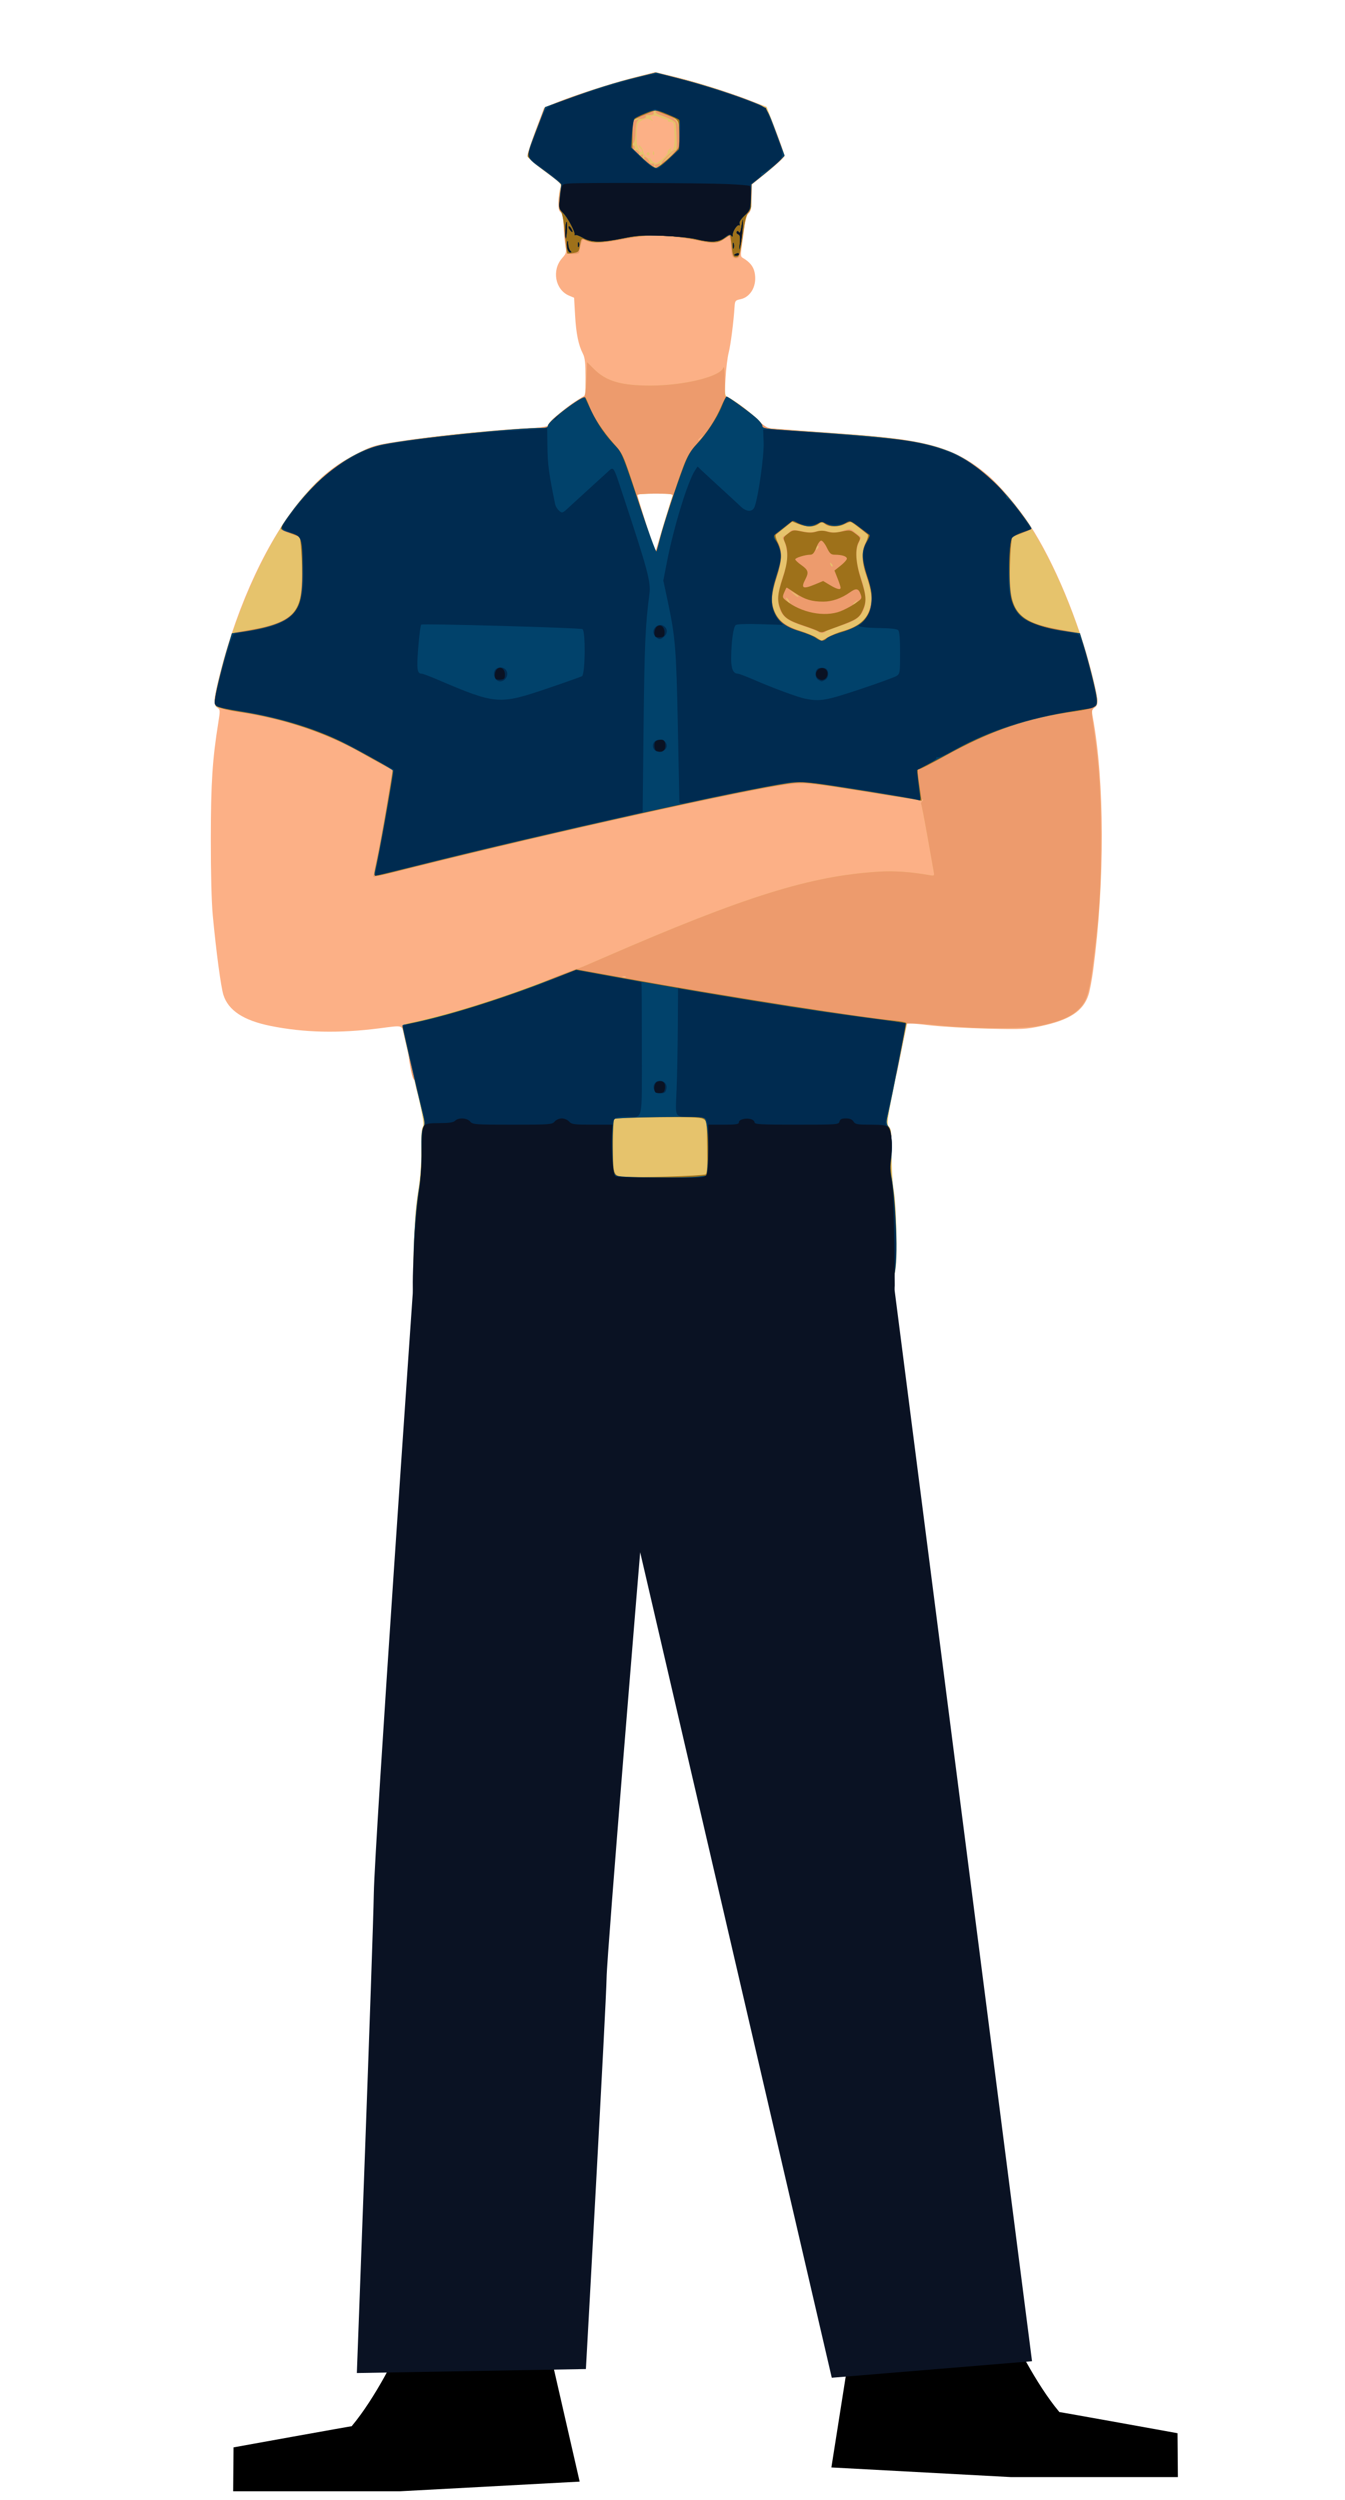 <?xml version="1.0" encoding="UTF-8" standalone="no"?>
<svg
   xmlns:dc="http://purl.org/dc/elements/1.1/"
   xmlns:cc="http://creativecommons.org/ns#"
   xmlns:rdf="http://www.w3.org/1999/02/22-rdf-syntax-ns#"
   xmlns:svg="http://www.w3.org/2000/svg"
   xmlns="http://www.w3.org/2000/svg"
   xmlns:sodipodi="http://sodipodi.sourceforge.net/DTD/sodipodi-0.dtd"
   xmlns:inkscape="http://www.inkscape.org/namespaces/inkscape"
   width="389.63"
   height="723.8"
   viewBox="0 0 389.63 723.8"
   version="1.1"
   id="svg82"
   sodipodi:docname="police-man.svg"
   inkscape:version="1.0.1 (3bc2e813f5, 2020-09-07)">
  <defs
     id="defs86" />
  <sodipodi:namedview
     pagecolor="#ffffff"
     bordercolor="#666666"
     borderopacity="1"
     objecttolerance="10"
     gridtolerance="10"
     guidetolerance="10"
     inkscape:pageopacity="0"
     inkscape:pageshadow="2"
     inkscape:window-width="1364"
     inkscape:window-height="734"
     id="namedview84"
     showgrid="false"
     inkscape:zoom="4.1823252"
     inkscape:cx="207.49266"
     inkscape:cy="702.08378"
     inkscape:window-x="0"
     inkscape:window-y="33"
     inkscape:window-maximized="1"
     inkscape:current-layer="svg82"
     inkscape:document-rotation="0" />
  <path
     style="fill-rule:evenodd;stroke-width:1"
     inkscape:connector-curvature="0"
     id="path8"
     d="m 158.76,678.488 9.159,39.965 -51.966,2.794 H 67.544 l 0.106,-12.706 c 0,0 34.319,-6.211 34.213,-6.113 7.098,-8.456 13.296,-21.585 13.296,-21.585 z"
     sodipodi:nodetypes="cccccccc" />
  <path
     style="fill-rule:evenodd;stroke-width:1"
     inkscape:connector-curvature="0"
     id="path150"
     d="m 248.988,662.682 -8.146,51.67 51.966,2.794 h 48.409 l -0.106,-12.706 c 0,0 -34.319,-6.211 -34.213,-6.113 -7.098,-8.456 -13.296,-21.585 -13.296,-21.585 z"
     sodipodi:nodetypes="cccccccc" />
  <path
     style="fill:#0a1223;fill-opacity:1;fill-rule:evenodd;stroke-width:1"
     inkscape:connector-curvature="0"
     id="path86"
     d="m 119.682,372.827 c 0,0 -11.15,160.593 -11.394,175.388 -0.228,13.86 -4.916,138.806 -4.916,138.806 l 66.356,-1.158 c 0,0 5.907,-106.256 5.993,-113.213 0.086,-6.957 9.73,-123.261 9.73,-123.261 l 55.505,238.992 58.012,-4.784 -40.075,-312.13 z"
     sodipodi:nodetypes="cscczccccc" />
  <g
     id="g14"
     transform="matrix(0.34,0,0,0.34,4.608,-22.554)"
     style="stroke-width:2.94">
    <path
       style="fill:#fcb086;stroke-width:2.94"
       d="m 340.258,989.275 c -4.422,-18.668 -8.784,-37.392 -9.694,-41.608 -1.903,-8.815 -0.305,-8.368 -20.564,-5.749 -34.528,4.464 -64.328,3.809 -93.239,-2.05 -22.816,-4.624 -35.714,-13.111 -39.938,-26.278 -2.136,-6.658 -6.187,-36.845 -9.072,-67.59 -1.084,-11.552 -1.725,-36.707 -1.682,-66 0.07,-47.215 1.361,-67.14 6.371,-98.324 1.69,-10.518 1.652,-11.066 -0.881,-12.747 -3.642,-2.418 -3.297,-6.652 2.362,-28.987 C 189.089,580.078 215.088,524.673 244.284,490 c 15.444,-18.342 26.862,-27.408 48.382,-38.42 11.124,-5.692 13.606,-6.384 34,-9.473 36.488,-5.527 98.264,-11.432 119.667,-11.439 4.845,-10e-4 7,-0.535 7,-1.732 0,-3.278 19.921,-19.862 28.619,-23.825 3.343,-1.523 3.381,-1.718 3.381,-17.393 0,-12.147 -0.516,-16.85 -2.208,-20.119 -3.811,-7.367 -5.8,-17.087 -6.685,-32.669 l -0.856,-15.069 -4.235,-1.77 c -11.878,-4.963 -15.008,-21.648 -5.988,-31.921 3.776,-4.3 3.857,-4.683 2.609,-12.305 -0.709,-4.327 -1.292,-11.7 -1.296,-16.386 -0.005,-6.569 -0.542,-8.911 -2.341,-10.227 -1.852,-1.355 -2.263,-3.365 -1.993,-9.745 0.187,-4.421 0.897,-9.503 1.578,-11.292 1.154,-3.036 0.26,-3.978 -13.34,-14.043 -10.378,-7.68 -14.578,-11.584 -14.578,-13.549 0,-1.518 3.15,-11.227 7,-21.576 l 7,-18.816 6.781,-3.002 c 12.307,-5.448 48.895,-17.474 68.501,-22.514 l 19.281,-4.957 15.385,3.619 c 17.706,4.165 46.679,13.27 66.166,20.793 l 13.447,5.191 4.859,12.319 c 6.01,15.236 10.246,27.534 10.246,29.742 0,0.92 -6.164,6.669 -13.697,12.776 l -13.697,11.104 -0.342,11.349 c -0.283,9.393 -0.795,11.73 -2.97,13.562 -1.445,1.218 -2.628,3.541 -2.628,5.162 0,1.622 -0.947,9.325 -2.104,17.119 -1.975,13.3 -1.963,14.252 0.192,15.504 5.714,3.32 8.811,7.07 9.916,12.007 2.467,11.016 -2.933,21.301 -12.168,23.175 -4.124,0.837 -4.531,1.358 -4.836,6.2 -0.822,13.046 -3.327,32.583 -5.041,39.316 -1.031,4.05 -2.24,13.95 -2.687,22 l -0.813,14.637 8.325,4.667 c 4.579,2.567 12.536,8.738 17.682,13.713 l 9.357,9.046 25.422,1.917 c 13.982,1.054 34.122,2.545 44.755,3.314 68.251,4.933 90.714,11.533 118.622,34.853 9.879,8.254 26.133,27.476 35.896,42.449 20.833,31.95 41.331,81.105 52.999,127.093 5.571,21.96 5.893,26.13 2.207,28.578 -2.35,1.56 -2.555,2.548 -1.596,7.681 10.199,54.59 10.387,140.575 0.472,215.357 -1.118,8.433 -2.915,18.052 -3.994,21.376 -4.497,13.859 -16.09,21.493 -40.531,26.692 -12.89,2.742 -16.259,2.905 -45.333,2.2 -17.275,-0.419 -39.727,-1.732 -49.894,-2.918 -10.167,-1.186 -18.61,-1.975 -18.763,-1.753 -0.152,0.222 -4.178,19.669 -8.946,43.215 -48.562,91.823 -390.818,121.49 -410.215,8.463 z M 554.089,505.71 c 2.545,-8.226 4.981,-15.876 5.412,-17 0.677,-1.764 -1.347,-2.043 -14.79,-2.043 -12.622,0 -15.492,0.352 -15.143,1.856 0.237,1.021 3.731,12.394 7.764,25.274 l 7.333,23.418 2.397,-8.274 c 1.319,-4.551 4.48,-15.005 7.025,-23.231 z"
       id="path28"
       sodipodi:nodetypes="csssssssssssscssssscssscsssssscsscsscssscsssssssssscsscsssssssssssssccssssscss" />
    <path
       style="fill:#e6c36c;stroke-width:2.94"
       d="m 512.667,1177.864 c -70.624,-2.127 -168.026,-10.006 -171.898,-13.905 -0.952,-0.959 -1.381,-11.864 -1.274,-32.369 0.129,-24.71 0.759,-34.808 3.135,-50.257 2.063,-13.414 2.911,-24.51 2.769,-36.24 -0.133,-11.02 0.344,-17.785 1.37,-19.427 1.286,-2.059 -0.169,-9.948 -7.948,-43.093 -5.237,-22.315 -9.514,-41.311 -9.505,-42.214 0.009,-0.903 1.368,-1.94 3.018,-2.304 40.289,-8.901 82.093,-21.989 126.333,-39.552 9.9,-3.93 18.6,-7.208 19.333,-7.283 1.541,-0.159 2.755,-0.658 23.333,-9.602 119.854,-52.09 175.614,-69.499 234.004,-73.061 13.109,-0.8 27.16,0.172 42.992,2.972 4.161,0.736 4.303,0.617 3.652,-3.048 -0.373,-2.098 -2.807,-15.801 -5.41,-30.451 -2.603,-14.65 -4.991,-26.895 -5.307,-27.211 -0.316,-0.316 0.105,-1.393 0.936,-2.394 1.182,-1.424 1.069,-1.65 -0.519,-1.041 -1.116,0.428 -18.451,-1.934 -38.522,-5.25 -49.643,-8.201 -58.778,-9.273 -71.159,-8.353 -24.865,1.848 -192.28,38.642 -317.187,69.709 -21.919,5.452 -40.024,9.742 -40.233,9.534 -0.208,-0.208 1.112,-7.274 2.934,-15.702 C 309.337,788.895 313.09,768.5 315.855,752 l 5.026,-30 -5.441,-2.745 c -2.992,-1.509 -10.25,-5.531 -16.129,-8.937 -33.25,-19.264 -64.527,-30.084 -108.506,-37.538 -11.289,-1.913 -19.655,-3.98 -20.313,-5.017 -1.879,-2.963 -1.325,-7.818 2.833,-24.845 7.465,-30.57 20.814,-67.137 34.824,-95.388 24.631,-49.671 49.633,-78.287 83.184,-95.21 10.256,-5.173 14.616,-6.493 30,-9.083 32.53,-5.477 74.022,-9.821 115,-12.04 11.458,-0.62 17,-1.424 17,-2.464 0,-0.849 1.95,-3.403 4.333,-5.677 4.509,-4.301 23.868,-18.457 26.389,-19.298 1.296,-0.432 1.71,-4.455 2.404,-23.391 l 0.207,-5.632 5.667,5.663 c 10.586,10.58 23.104,14.266 48.446,14.266 27.878,0 58.829,-7.477 61.822,-14.935 0.877,-2.187 1.254,0.826 1.314,10.512 0.077,12.383 0.32,13.651 2.761,14.426 4.35,1.381 23.127,15.852 27.584,21.26 l 4.117,4.995 23.811,1.781 c 13.096,0.979 36.711,2.73 52.477,3.891 45.466,3.347 69.544,8.112 88,17.413 42.063,21.198 78.289,75.093 105.492,156.943 5.699,17.147 13.175,46.425 13.175,51.595 0,1.804 -1.19,4.548 -2.645,6.096 -2.638,2.808 -2.638,2.864 1.9e-4,20.753 4.336,29.4 5.782,53.095 5.734,93.937 -0.048,40.995 -1.279,60.317 -6.477,101.623 -3.634,28.879 -5.71,35.018 -14.337,42.403 -6.316,5.406 -15.048,8.913 -30.481,12.241 -14.739,3.179 -58.961,2.887 -90.941,-0.6 -15.202,-1.657 -22.643,-2 -22.981,-1.059 -0.275,0.766 -4.347,20.292 -9.049,43.392 -7.992,39.269 -8.406,42.161 -6.352,44.479 1.829,2.064 2.214,5.968 2.306,23.333 0.061,11.47 0.803,24.755 1.65,29.521 2.463,13.864 3.56,57.833 1.708,68.458 -3.141,18.023 -5.065,20.425 -18.802,23.478 -17.737,3.942 -165.161,8.852 -218,7.261 z m 6.972,-280.003 c -0.443,-0.443 -1.593,-0.49 -2.556,-0.105 -1.064,0.426 -0.748,0.742 0.806,0.806 1.406,0.058 2.193,-0.257 1.75,-0.7 z m 27.698,-368.528 c 0.937,-4.481 10.249,-35.632 12.068,-40.372 0.802,-2.09 -0.503,-2.295 -14.595,-2.295 -8.512,0 -15.511,0.45 -15.553,1 -0.213,2.776 15.531,49.08 16.257,47.812 0.466,-0.813 1.286,-3.579 1.823,-6.146 z M 584.17,439 c 1.658,-2.115 1.611,-2.162 -0.503,-0.503 -1.283,1.006 -2.333,2.056 -2.333,2.333 0,1.097 1.095,0.391 2.837,-1.83 z m 25.979,-155.426 c -0.429,-1.599 -0.796,-4.707 -0.816,-6.907 -0.02,-2.2 -0.384,-5.294 -0.808,-6.876 l -0.772,-2.876 -4.73,3.21 c -5.437,3.69 -9.748,3.943 -21.195,1.243 -12.213,-2.88 -37.416,-5.085 -46.496,-4.067 -4.4,0.493 -14.279,2.121 -21.954,3.617 -14.189,2.766 -25.214,2.653 -28.766,-0.294 -1.396,-1.158 -2.071,-0.391 -3.185,3.621 -0.777,2.8 -1.417,5.84 -1.421,6.757 -0.005,1.045 -1.934,1.667 -5.174,1.667 -4.76,0 -5.236,-0.341 -6.046,-4.333 -0.483,-2.383 -1.238,-10.033 -1.677,-17 -0.535,-8.484 -1.47,-13.439 -2.832,-15.005 -2.235,-2.569 -2.417,-12.203 -0.367,-19.352 1.211,-4.222 1.167,-4.271 -13.348,-14.934 -11.185,-8.216 -14.55,-11.395 -14.508,-13.704 0.03,-1.653 3.254,-11.406 7.164,-21.672 L 450.329,158 460.831,153.706 c 15.55,-6.358 48.19,-16.847 67.284,-21.623 l 16.781,-4.198 14.406,3.471 c 20.429,4.922 42.375,11.733 62.755,19.477 l 17.579,6.68 7.515,19.917 c 4.133,10.954 7.515,20.7 7.515,21.658 0,0.957 -6.262,6.804 -13.917,12.993 l -13.917,11.252 -0.084,11 c -0.066,8.735 -0.577,11.494 -2.481,13.398 -1.711,1.711 -3.047,7.026 -4.665,18.553 -1.247,8.886 -2.584,16.98 -2.971,17.988 -1.156,3.012 -5.618,2.532 -6.484,-0.698 z m -58.867,-82.375 c 2.59,-2.274 4.417,-4.606 4.061,-5.182 -0.356,-0.576 0.361,-1.866 1.594,-2.866 1.541,-1.25 1.929,-1.297 1.24,-0.151 -0.551,0.917 -0.377,1.667 0.385,1.667 2.116,0 2.948,-5.098 2.505,-15.361 -0.371,-8.613 -0.62,-9.298 -3.335,-9.207 -1.614,0.054 -2.628,-0.396 -2.255,-1 C 555.852,168.494 555.291,168 554.231,168 c -1.059,0 -3.533,-0.834 -5.498,-1.853 -1.964,-1.019 -4.745,-1.546 -6.181,-1.17 -2.18,0.57 -2.33,1.021 -0.914,2.738 1.484,1.8 1.339,1.866 -1.161,0.534 -2.239,-1.193 -3.751,-1.075 -7,0.546 -4.322,2.156 -4.846,4.385 -4.439,18.881 0.106,3.77 4.294,10.758 4.294,7.165 0,-0.742 -0.6,-1.721 -1.333,-2.174 -0.733,-0.453 -1.333,-1.503 -1.333,-2.334 0,-2.1 3.905,3.257 3.958,5.429 0.051,2.132 3.478,5.759 4.971,5.262 0.589,-0.196 1.17,0.176 1.291,0.827 0.237,1.277 3.179,3.429 4.734,3.462 0.524,0.011 3.073,-1.84 5.662,-4.114 z m -13.949,-3.866 c 0,-0.733 0.6,-1.333 1.333,-1.333 0.733,0 1.333,0.6 1.333,1.333 0,0.733 -0.6,1.333 -1.333,1.333 -0.733,0 -1.333,-0.6 -1.333,-1.333 z m 5.439,-0.778 c 0.064,-1.553 0.38,-1.869 0.806,-0.806 0.385,0.962 0.338,2.112 -0.105,2.556 -0.443,0.443 -0.758,-0.344 -0.7,-1.75 z"
       id="path26-3"
       sodipodi:nodetypes="ssssssscssssssssssssssssscssssssssssssscsssssscsssssssssssssssssssssssssssssssssssssscsssssscsssssssscsscsscssscssssssssssssssssssssssssssscsssssssssss" />
    <path
       style="fill:#ed9b6d;stroke-width:2.94"
       d="m 339.607,985.907 c -3.586,0.04 -8.671,-48.725 -7.41,-47.818 34.113,24.548 82.132,-21.984 126.471,-39.586 9.9,-3.93 18.6,-7.208 19.333,-7.283 1.541,-0.159 2.755,-0.658 23.333,-9.602 119.854,-52.09 175.614,-69.499 234.004,-73.061 13.109,-0.8 27.16,0.172 42.992,2.972 4.161,0.736 4.303,0.617 3.652,-3.048 -0.373,-2.098 -2.807,-15.801 -5.41,-30.451 -2.603,-14.65 -4.991,-26.895 -5.307,-27.211 -0.316,-0.316 0.105,-1.393 0.936,-2.394 1.182,-1.424 1.069,-1.65 -0.519,-1.041 -1.116,0.428 -18.451,-1.934 -38.522,-5.25 -49.643,-8.201 -58.778,-9.273 -71.159,-8.353 -24.865,1.848 -192.28,38.642 -317.187,69.709 -21.919,5.452 -40.024,9.742 -40.233,9.534 -0.208,-0.208 1.112,-7.274 2.934,-15.702 C 309.337,788.895 313.09,768.5 315.855,752 l 5.026,-30 -5.441,-2.745 c -2.992,-1.509 -10.25,-5.531 -16.129,-8.937 -32.906,-19.065 -65.354,-30.39 -105.978,-36.99 -20.15,-3.274 -24,-4.941 -24,-10.393 0,-4.535 6.608,-31.79 11.295,-46.591 2.802,-8.849 4.054,-11.103 6.426,-11.58 1.62,-0.325 8.513,-1.546 15.317,-2.711 23.369,-4.004 35.349,-10.998 38.97,-22.751 2.18,-7.077 3.05,-29.154 1.728,-43.846 l -1.069,-11.876 -7.281,-2.471 c -4.005,-1.359 -7.825,-3.015 -8.49,-3.68 -1.936,-1.936 11.846,-20.79 25.77,-35.252 15.073,-15.655 24.486,-22.64 41.408,-30.726 11.327,-5.413 14.802,-6.354 34.592,-9.375 27.047,-4.128 65.651,-8.1 99.667,-10.254 17.199,-1.089 25.667,-2.121 25.667,-3.129 0,-0.827 1.95,-3.363 4.333,-5.637 4.509,-4.301 23.868,-18.457 26.389,-19.298 1.296,-0.432 1.71,-4.455 2.404,-23.391 l 0.207,-5.632 5.667,5.663 c 10.586,10.58 23.104,14.266 48.446,14.266 27.878,0 58.829,-7.477 61.822,-14.935 0.883,-2.201 1.267,0.694 1.362,10.268 l 0.132,13.333 8.839,5.333 c 4.862,2.933 12.755,9.125 17.542,13.76 7.61,7.368 9.466,8.5 14.78,9.015 3.343,0.324 26.477,2.112 51.411,3.974 24.933,1.862 51.333,4.267 58.667,5.343 40.895,6.004 62.635,17.432 88.378,46.461 10.181,11.48 22.229,28.609 21.006,29.865 -0.49,0.504 -4.302,2.14 -8.471,3.636 l -7.58,2.721 -1.078,11.946 c -0.593,6.57 -0.847,18.246 -0.564,25.946 0.995,27.057 8.71,34.82 40.31,40.561 6.599,1.199 13.637,2.508 15.639,2.91 3.223,0.646 4.036,1.978 7.092,11.63 4.488,14.169 11.267,41.916 11.267,46.114 0,1.804 -1.19,4.548 -2.645,6.096 -2.638,2.808 -2.638,2.864 1.9e-4,20.753 4.336,29.4 5.782,53.095 5.734,93.937 -0.048,40.995 -1.279,60.317 -6.477,101.623 -3.634,28.879 -5.71,35.018 -14.337,42.403 -6.316,5.406 -15.048,8.913 -30.481,12.241 -14.739,3.179 -58.961,2.887 -90.941,-0.6 -15.202,-1.657 -21.986,-0.954 -22.981,-1.059 -20.389,-2.151 -34.506,43.676 -9.049,43.392 z m 180.032,-88.046 c -0.443,-0.443 -1.593,-0.49 -2.556,-0.105 -1.064,0.426 -0.748,0.742 0.806,0.806 1.406,0.058 2.193,-0.257 1.75,-0.7 z M 690.968,609.311 c 2.401,-1.479 8.123,-3.862 12.715,-5.295 15.462,-4.826 20.76,-9.209 23.809,-19.695 2.379,-8.183 1.768,-13.857 -2.966,-27.554 -4.099,-11.858 -4.199,-21.945 -0.287,-28.904 1.597,-2.842 2.647,-5.331 2.333,-5.533 -0.314,-0.202 -3.744,-2.964 -7.623,-6.139 l -7.053,-5.772 -5.308,2.124 c -6.796,2.719 -14.39,2.715 -17.4,-0.009 -2.16,-1.955 -2.611,-1.955 -5.402,0 -3.868,2.709 -10.266,2.719 -16.996,0.026 l -5.265,-2.107 -7.096,5.585 c -3.903,3.072 -7.275,6.057 -7.494,6.634 -0.219,0.577 0.829,3.062 2.328,5.521 3.757,6.162 3.532,15.958 -0.659,28.764 -4.468,13.65 -5.217,19.814 -3.28,27.007 2.426,9.008 9.209,14.916 22.009,19.17 5.867,1.95 12.467,4.698 14.667,6.107 2.2,1.409 4.135,2.606 4.301,2.66 0.166,0.054 2.266,-1.113 4.667,-2.591 z m -7.701,-5.146 c -0.697,-0.642 -6.185,-2.781 -12.196,-4.753 -12.532,-4.111 -17.296,-7.365 -19.899,-13.594 -2.882,-6.899 -2.187,-15.411 2.336,-28.576 3.428,-9.979 4.05,-13.521 3.479,-19.815 -0.382,-4.215 -1.511,-8.994 -2.508,-10.62 -1.579,-2.575 -1.521,-3.122 0.455,-4.245 1.247,-0.709 3.229,-2.251 4.405,-3.426 1.864,-1.864 3.119,-1.929 9.821,-0.507 5.364,1.138 9.12,1.234 12.441,0.317 3.176,-0.877 6.764,-0.855 10.792,0.067 4.733,1.083 7.371,0.941 12.236,-0.661 6.094,-2.006 6.276,-1.982 10.453,1.402 2.338,1.894 4.479,3.603 4.759,3.797 0.279,0.194 -0.471,2.415 -1.667,4.935 -3.3,6.954 -2.704,16.656 1.825,29.729 4.365,12.597 5.007,20.794 2.162,27.603 -2.651,6.344 -7.596,9.644 -20.223,13.495 -6.129,1.869 -11.507,3.988 -11.953,4.709 -1.004,1.625 -5.018,1.71 -6.719,0.142 z M 716.17,579 c 1.659,-2.115 1.611,-2.162 -0.503,-0.503 -1.283,1.006 -2.333,2.056 -2.333,2.333 0,1.097 1.095,0.391 2.837,-1.83 z m -57.775,-1.606 c -0.895,-1.433 -1.886,-2.348 -2.201,-2.032 -0.571,0.571 2.334,4.638 3.314,4.638 0.283,0 -0.218,-1.173 -1.113,-2.606 z m 8.272,-3.241 c 0,-0.282 -1.65,-1.518 -3.667,-2.746 l -3.667,-2.232 3.148,2.746 c 3.072,2.679 4.186,3.274 4.186,2.232 z m 28.165,-27.842 c -1.317,-1.307 -1.47,-1.154 -0.746,0.746 0.501,1.315 1.246,2.055 1.657,1.644 0.411,-0.411 8.6e-4,-1.486 -0.91,-2.391 z m -11.09,-15.013 c -0.411,-0.411 -1.156,0.329 -1.657,1.644 -0.724,1.9 -0.57,2.053 0.746,0.746 0.911,-0.904 1.321,-1.98 0.91,-2.391 z M 552.622,511.617 c 3.392,-11.577 6.503,-21.927 6.915,-23 0.63,-1.643 -1.693,-1.951 -14.727,-1.951 -8.512,0 -15.502,0.45 -15.534,1 -0.032,0.55 3.418,11.949 7.667,25.33 5.012,15.786 8.038,23.512 8.619,22 0.492,-1.282 3.669,-11.803 7.061,-23.38 z M 584.17,439 c 1.658,-2.115 1.611,-2.162 -0.503,-0.503 -1.283,1.006 -2.333,2.056 -2.333,2.333 0,1.097 1.095,0.391 2.837,-1.83 z m 25.979,-155.426 c -0.429,-1.599 -0.796,-4.707 -0.816,-6.907 -0.02,-2.2 -0.384,-5.294 -0.808,-6.876 l -0.772,-2.876 -4.73,3.21 c -5.437,3.69 -9.748,3.943 -21.195,1.243 -12.213,-2.88 -37.416,-5.085 -46.496,-4.067 -4.4,0.493 -14.279,2.121 -21.954,3.617 -14.189,2.766 -25.214,2.653 -28.766,-0.294 -1.396,-1.158 -2.071,-0.391 -3.185,3.621 -0.777,2.8 -1.417,5.84 -1.421,6.757 -0.005,1.045 -1.934,1.667 -5.174,1.667 -4.76,0 -5.236,-0.341 -6.046,-4.333 -0.483,-2.383 -1.238,-10.033 -1.677,-17 -0.536,-8.505 -1.469,-13.437 -2.839,-15.013 -2.217,-2.548 -2.38,-9.595 -0.424,-18.3 l 1.201,-5.344 -14.524,-10.722 c -10.999,-8.12 -14.51,-11.438 -14.469,-13.672 0.03,-1.622 3.258,-11.349 7.173,-21.616 L 450.346,158 l 9.16,-3.752 c 16.155,-6.617 47.275,-16.686 66.712,-21.585 l 18.885,-4.76 16.448,4.124 c 33.463,8.39 73.327,22.148 77.254,26.663 2.232,2.566 15.861,37.242 15.861,40.355 0,0.981 -6.262,6.848 -13.917,13.036 l -13.917,11.252 -0.192,8 c -0.318,13.273 -0.64,15.21 -2.819,16.974 -1.422,1.151 -2.795,6.883 -4.289,17.912 -1.208,8.921 -2.514,17.044 -2.9,18.052 -1.156,3.012 -5.618,2.532 -6.484,-0.698 z M 544.667,208 c -0.453,-0.733 -0.538,-1.333 -0.188,-1.333 0.35,0 1.684,-0.402 2.964,-0.893 1.712,-0.657 2.039,-0.426 1.236,0.873 -0.747,1.209 -0.578,1.449 0.537,0.76 0.895,-0.553 1.275,-1.36 0.843,-1.792 -1.189,-1.189 10.061,-12.151 11.791,-11.488 1.064,0.408 1.382,-2.655 1.085,-10.441 -0.231,-6.06 -0.65,-11.724 -0.93,-12.585 -0.523,-1.608 -6.26,-4.539 -13.337,-6.815 -2.2,-0.707 -3.835,-2.006 -3.634,-2.885 0.201,-0.879 -0.258,-1.213 -1.022,-0.741 -0.763,0.472 -1.043,1.416 -0.621,2.099 0.702,1.135 -1.501,1.753 -5.709,1.602 -0.909,-0.033 -1.35,0.43 -0.981,1.027 0.908,1.47 -3.819,2.867 -6.378,1.885 -1.129,-0.433 -2.445,-0.154 -2.924,0.621 -0.549,0.888 0.017,1.096 1.532,0.561 1.964,-0.693 2.098,-0.52 0.736,0.949 -0.921,0.993 -1.667,5.136 -1.667,9.263 0,4.142 -0.742,8.253 -1.667,9.233 -1.273,1.349 -1.291,1.905 -0.075,2.353 0.875,0.322 1.23,1.597 0.788,2.833 -0.442,1.236 -0.314,1.802 0.286,1.259 1.502,-1.362 4.845,1.624 3.768,3.366 -0.553,0.895 -0.008,1.078 1.496,0.5 1.743,-0.669 2.168,-0.388 1.61,1.064 -0.416,1.085 -0.09,2.384 0.724,2.888 0.897,0.554 1.106,0.308 0.53,-0.624 C 534.937,200.693 535.071,200 535.758,200 c 1.454,0 3.925,2.735 4.216,4.667 0.11,0.733 1.071,1.155 2.134,0.937 1.064,-0.218 1.853,0.082 1.755,0.667 -0.293,1.742 0.087,3.063 0.882,3.063 0.41,0 0.375,-0.6 -0.079,-1.333 z m 12.667,-8.667 c 2.488,-2.567 4.223,-4.667 3.856,-4.667 -0.367,0 -2.702,2.1 -5.19,4.667 C 553.512,201.9 551.777,204 552.144,204 c 0.367,0 2.702,-2.1 5.19,-4.667 z m 6.614,-30.731 c -0.884,-1.065 -2.283,-1.917 -3.11,-1.894 -0.827,0.023 -0.453,0.839 0.83,1.814 1.283,0.974 2.403,2.905 2.488,4.291 0.142,2.321 0.204,2.33 0.777,0.122 0.342,-1.319 -0.101,-3.269 -0.985,-4.333 z"
       id="path24"
       sodipodi:nodetypes="sssssssssssssssssscssssssssscsssssssssscsssscsssssssscsssssssssssssssssssssssssssscsssscssssssssssssssssssssssssssssssssssssssssscsssssssssssssssssssssssscsssssscssssscssscsscsssscsssssssssssssssssssssssssssssssssssssssssssssssssssss" />
    <path
       style="fill:#9e711a;stroke-width:2.94"
       d="m 510,1177.111 c -46.275,-0.935 -85.445,-3.281 -132,-7.907 -38.359,-3.812 -37.1,-3.485 -38.243,-9.928 -2.406,-13.557 -0.4,-57.016 3.783,-81.943 1.341,-7.994 2.04,-19.307 1.893,-30.667 -0.177,-13.661 0.219,-18.615 1.642,-20.551 1.626,-2.212 1.548,-3.829 -0.585,-12.156 -3.274,-12.782 -17.156,-72.691 -17.156,-74.042 0,-0.584 3.45,-1.746 7.667,-2.582 27.891,-5.527 75.753,-20.449 117.439,-36.613 l 23.106,-8.96 40.894,7.422 c 81.051,14.71 200.459,33.501 230.803,36.322 5.184,0.482 9.425,1.41 9.425,2.062 0,1.28 -13.525,68.212 -15.952,78.942 -1.284,5.679 -1.169,6.847 0.906,9.138 1.94,2.143 2.375,4.998 2.36,15.489 -0.011,7.074 -0.251,14.962 -0.533,17.529 -0.283,2.567 0.522,10.667 1.789,18 3.375,19.539 3.663,69.098 0.461,79.432 -1.266,4.088 -3.391,8.417 -4.721,9.621 -2.729,2.47 -15.671,5.673 -27.643,6.84 -32.389,3.16 -147.692,5.715 -205.333,4.551 z m 77.698,-110.815 c 1.28,-1.011 1.608,-6.778 1.333,-23.447 -0.364,-22.072 -0.37,-22.109 -3.698,-23.827 -2.534,-1.308 -11.866,-1.632 -38.907,-1.353 -19.566,0.202 -36.066,0.86 -36.667,1.46 -0.601,0.601 -1.093,10.85 -1.093,22.777 0,23.888 0.49,25.558 7.766,26.471 8.311,1.043 69.575,-0.746 71.265,-2.081 z M 305.333,811.175 c 0,-1.028 1.239,-7.413 2.753,-14.189 2.939,-13.151 13.479,-74.532 12.898,-75.113 -0.191,-0.191 -3.64,-2.103 -7.665,-4.25 -4.025,-2.147 -13.74,-7.498 -21.589,-11.893 -28.512,-15.964 -65.564,-28.158 -101.063,-33.259 -8.433,-1.212 -16.756,-3.075 -18.496,-4.141 -2.821,-1.729 -3.072,-2.594 -2.329,-8.019 1.007,-7.346 6.366,-28.956 10.877,-43.859 l 3.294,-10.881 9.66,-1.59 c 42.655,-7.02 50.506,-14.721 50.182,-49.224 -0.08,-8.484 -0.53,-18.991 -1,-23.351 l -0.855,-7.926 -7.849,-3.034 c -4.317,-1.669 -8.133,-3.318 -8.479,-3.664 -1.333,-1.333 15.47,-23.346 26.733,-35.022 19.011,-19.71 40.823,-33.042 60.424,-36.934 27.403,-5.44 110.135,-13.989 136.838,-14.139 2.272,-0.013 3.667,-0.742 3.667,-1.918 0,-3.816 29.862,-26.256 31.868,-23.948 0.563,0.648 2.058,3.988 3.321,7.423 3.117,8.475 11.496,21.263 20.927,31.938 7.797,8.826 7.847,8.937 18.328,40.725 5.78,17.532 11.89,36.524 13.577,42.206 1.687,5.682 3.462,9.855 3.946,9.275 0.484,-0.581 1.665,-4.356 2.626,-8.389 2.479,-10.408 14.881,-49.059 20.422,-63.644 3.64,-9.583 6.239,-14.015 11.726,-20 8.741,-9.535 15.763,-20.256 20.719,-31.632 2.09,-4.798 4.204,-8.723 4.697,-8.723 1.458,0 21.474,14.571 26.177,19.057 2.383,2.273 4.333,4.904 4.333,5.846 0,2.279 2.26,2.627 28,4.315 72.509,4.755 95.761,7.249 115.333,12.371 22.734,5.949 40.121,16.636 58.895,36.2 11.474,11.957 28.101,33.66 26.791,34.97 -0.36,0.36 -4.186,2.02 -8.503,3.689 l -7.849,3.035 -0.868,7.259 c -0.477,3.992 -0.927,14.5 -1,23.35 -0.288,35.119 7.734,43.103 50.155,49.921 l 9.62,1.546 3.315,10.887 c 4.546,14.932 9.93,36.528 10.936,43.865 0.743,5.422 0.491,6.293 -2.329,8.037 -1.739,1.076 -8.562,2.694 -15.162,3.597 -41.538,5.681 -72.722,16.379 -112.902,38.733 -10.504,5.844 -19.885,10.632 -20.847,10.64 -1.79,0.015 -1.755,0.696 1.018,19.812 l 1.034,7.13 -4.152,-0.85 c -9.537,-1.953 -69.359,-11.485 -84.009,-13.385 -15.015,-1.948 -16.715,-1.917 -32,0.573 -51.135,8.333 -223.913,47.266 -331.143,74.619 -11.938,3.045 -15,3.445 -15,1.957 z m 387.096,-202.399 c 3.064,-1.773 8.267,-3.936 11.563,-4.806 13.515,-3.567 21.376,-10.197 24.104,-20.33 1.866,-6.929 0.824,-15.204 -3.455,-27.452 -4.081,-11.682 -4.225,-20.12 -0.475,-27.866 1.559,-3.22 2.309,-6.289 1.667,-6.821 -7.455,-6.177 -13.861,-10.834 -14.906,-10.834 -0.709,0 -3.008,0.896 -5.109,1.992 -4.959,2.586 -12.445,2.555 -16.189,-0.067 -2.682,-1.879 -3.245,-1.879 -5.927,0 -3.8,2.662 -10.233,2.642 -16.964,-0.051 l -5.315,-2.127 -6.379,5.06 c -3.508,2.783 -6.904,5.495 -7.546,6.027 -0.642,0.532 0.108,3.601 1.667,6.821 3.845,7.943 3.565,15.119 -1.166,29.89 -4.488,14.01 -4.961,20.904 -1.932,28.165 3.643,8.734 9.462,13.393 21.245,17.007 5.878,1.803 12.488,4.476 14.688,5.939 2.2,1.463 4.193,2.664 4.429,2.669 0.236,0.005 2.936,-1.442 6,-3.216 z m -8.429,-4.769 c -1.1,-0.714 -6.8,-2.893 -12.667,-4.842 -13.368,-4.441 -17.139,-7.07 -19.848,-13.841 -3.065,-7.66 -2.696,-12.978 1.848,-26.657 4.413,-13.282 5.073,-22.85 2.073,-30.031 -1.899,-4.546 -1.864,-4.659 2.432,-7.936 4.149,-3.164 4.718,-3.249 11.827,-1.758 5.505,1.155 8.722,1.182 12.235,0.104 3.459,-1.062 6.074,-1.062 9.533,0 3.503,1.075 6.721,1.053 12.142,-0.084 7.037,-1.476 7.582,-1.39 11.866,1.878 4.352,3.319 4.43,3.542 2.525,7.227 -3.158,6.107 -2.416,17.586 2.034,31.479 4.644,14.499 4.884,19.045 1.409,26.7 -2.814,6.197 -5.438,7.89 -21.075,13.591 -5.683,2.072 -11.234,4.15 -12.334,4.619 -1.1,0.468 -2.9,0.267 -4,-0.447 z m 18.444,-17.133 c 3.56,-1.353 9.217,-4.347 12.57,-6.654 5.88,-4.045 6.043,-4.337 4.582,-8.207 -1.776,-4.705 -3.793,-5.003 -8.961,-1.324 -7.194,5.123 -15.165,7.919 -22.636,7.941 -9.823,0.029 -15.842,-1.807 -24.065,-7.34 -3.778,-2.543 -7.037,-4.623 -7.241,-4.623 -0.204,0 -1.152,1.887 -2.107,4.192 -1.607,3.879 -1.495,4.388 1.492,6.807 12.823,10.383 32.821,14.355 46.365,9.208 z m 0.222,-20.158 c 0,-0.706 -1.178,-4.273 -2.618,-7.926 l -2.618,-6.642 5.285,-4.186 c 2.907,-2.302 5.285,-4.965 5.285,-5.918 0,-1.968 -4.087,-3.332 -10.068,-3.359 -3.493,-0.016 -4.479,-0.865 -6.983,-6.018 -1.603,-3.3 -3.773,-6 -4.822,-6 -1.049,0 -2.938,2.7 -4.198,6 -1.715,4.491 -3.001,6.002 -5.11,6.007 -4.328,0.012 -12.819,2.64 -12.819,3.969 0,0.651 2.387,2.873 5.305,4.937 5.799,4.103 6.381,6.161 3.37,11.934 -4.088,7.839 -2.278,8.779 8.38,4.35 l 6.743,-2.802 5.768,3.457 c 6.041,3.621 9.101,4.359 9.101,2.198 z M 609.908,276 c -0.506,-5.133 -1.2,-9.333 -1.542,-9.333 -0.342,0 -2.251,1.16 -4.242,2.578 -5.867,4.177 -9.53,4.4 -23.526,1.431 -20.485,-4.346 -43.462,-4.959 -60.598,-1.616 -23.373,4.56 -27.348,4.668 -36.236,0.989 -1.834,-0.759 -2.396,0.143 -3.128,5.026 -0.836,5.578 -1.194,6.001 -5.694,6.731 -2.641,0.429 -4.973,0.607 -5.183,0.398 -0.21,-0.21 -1.094,-7.841 -1.965,-16.959 -1.037,-10.861 -2.276,-17.393 -3.591,-18.943 -1.673,-1.972 -1.795,-4.164 -0.729,-13.163 l 1.279,-10.798 -14.376,-10.614 c -7.907,-5.837 -14.376,-11.37 -14.376,-12.294 0,-2.214 4.226,-14.489 10.223,-29.693 l 4.836,-12.261 18.137,-6.641 c 23.926,-8.76 41.353,-14.197 60.476,-18.867 l 15.687,-3.831 20.32,5.198 c 20.503,5.245 47.371,13.912 64.036,20.656 10.43,4.221 10.002,3.593 18.923,27.785 l 6.31,17.113 -3.713,3.876 c -2.042,2.132 -8.4,7.631 -14.129,12.22 l -10.415,8.344 -0.224,8 c -0.123,4.4 -0.118,9.15 0.011,10.556 0.129,1.406 -0.928,3.806 -2.349,5.333 -1.902,2.045 -3.152,6.914 -4.739,18.462 -2.534,18.449 -2.908,19.649 -6.119,19.649 -2.049,0 -2.592,-1.508 -3.363,-9.333 z m -54.657,-74.079 c 4.805,-4.077 9.069,-8.734 9.474,-10.349 0.405,-1.615 0.558,-7.424 0.339,-12.908 -0.443,-11.104 0.314,-10.236 -13.732,-15.747 l -6.667,-2.616 -8.666,3.495 c -4.766,1.922 -9.107,4.105 -9.645,4.849 -0.539,0.745 -0.989,6.477 -1,12.738 l -0.02,11.383 6.333,6.088 c 6.41,6.162 12.131,10.479 13.887,10.479 0.528,0 4.892,-3.335 9.698,-7.412 z"
       id="path22"
       sodipodi:nodetypes="sssssssssscssssssssssssssssssssssssssssscssscsssscssssssssssssssssssscssscssssssscsssssssssssssssscsssssssssssssssssssssssssssssssssssssssscsssssscsssscsssssssssssssscssscsscssscsscscscssssssscssscssss" />
    <path
       style="fill:#01426b;stroke-width:2.94"
       d="m 468,1175.957 c -40.238,-2.165 -106.723,-7.848 -121.712,-10.403 -5.438,-0.927 -5.65,-1.153 -6.522,-6.923 -2.255,-14.926 -0.337,-55.027 3.888,-81.298 1.458,-9.064 2.134,-19.877 1.917,-30.667 -0.241,-11.974 0.17,-17.605 1.459,-20 1.536,-2.854 1.45,-4.697 -0.603,-12.822 -3.578,-14.161 -17.093,-72.687 -17.093,-74.021 0,-0.636 1.091,-1.157 2.424,-1.157 1.333,0 12.883,-2.634 25.667,-5.853 27.211,-6.852 61.466,-18.049 95.611,-31.253 l 24.368,-9.423 21.632,3.974 c 89.349,16.413 181.393,31.187 243.406,39.07 8.309,1.056 15.379,2.192 15.712,2.525 0.511,0.511 -10.856,58.553 -15.403,78.655 -1.202,5.311 -1.082,6.908 0.726,9.667 2.746,4.19 3.794,17.663 2.158,27.738 -0.921,5.673 -0.775,9.986 0.543,16 0.992,4.528 2.501,20.417 3.353,35.308 2.271,39.705 -0.629,58.285 -9.776,62.623 -6.215,2.947 -29.894,5.47 -66.419,7.077 -43.647,1.92 -177.316,2.689 -205.333,1.182 z m 113.333,-107.755 7.333,-0.868 0.787,-10 c 1.215,-15.429 -0.151,-35.84 -2.56,-38.248 -1.734,-1.734 -7.299,-1.956 -39.014,-1.554 -20.346,0.258 -37.492,0.968 -38.103,1.578 -1.547,1.545 -2.199,36.385 -0.803,42.888 0.954,4.445 1.799,5.471 5.085,6.176 5.204,1.116 57.901,1.138 67.274,0.029 z M 305.907,808.561 c 3.035,-12.093 15.426,-81.124 15.426,-85.94 0,-0.991 -27.354,-16.335 -43.569,-24.44 -23.429,-11.711 -53.965,-20.852 -87.746,-26.268 -9.523,-1.527 -18.137,-3.459 -19.143,-4.293 -1.299,-1.078 -1.592,-3.235 -1.014,-7.453 0.988,-7.205 6.402,-28.895 10.906,-43.688 l 3.305,-10.854 6.297,-0.869 c 24.149,-3.334 38.022,-8.019 45.305,-15.302 6.895,-6.895 8.738,-15.708 8.507,-40.69 -0.224,-24.285 -0.762,-25.869 -9.665,-28.48 -10.452,-3.065 -10.433,-2.901 -1.735,-15.137 22.56,-31.734 53.502,-55.051 80.047,-60.321 27.403,-5.44 110.135,-13.989 136.838,-14.139 2.272,-0.013 3.667,-0.742 3.667,-1.918 0,-3.792 30.638,-26.855 31.649,-23.824 0.276,0.829 2.781,6.206 5.565,11.947 5.437,11.211 11.845,20.388 20.559,29.444 5.115,5.316 6.354,8.368 19.755,48.667 7.864,23.647 14.585,42.095 14.936,40.995 0.351,-1.1 1.881,-6.8 3.4,-12.667 3.102,-11.984 13.555,-43.509 20.117,-60.667 3.228,-8.44 5.962,-13.035 10.709,-18 8.378,-8.761 17.84,-23.156 21.606,-32.87 1.663,-4.288 3.413,-7.797 3.89,-7.797 1.435,0 21.495,14.621 26.147,19.057 2.383,2.273 4.333,4.904 4.333,5.846 0,2.279 2.26,2.627 28,4.315 86.138,5.649 107.141,8.44 130.943,17.4 18.908,7.118 41.808,26.502 59.913,50.716 5.758,7.7 10.47,14.419 10.473,14.932 0.003,0.513 -3.369,1.995 -7.491,3.295 -4.161,1.312 -8.305,3.598 -9.314,5.138 -2.891,4.413 -2.936,43.086 -0.06,52.877 4.521,15.395 16.45,22.094 47.168,26.487 l 10.965,1.568 3.304,10.852 c 4.503,14.79 9.918,36.481 10.905,43.685 0.578,4.218 0.285,6.376 -1.014,7.453 -1.005,0.834 -9.619,2.766 -19.143,4.293 -38.02,6.095 -69.936,16.471 -98.648,32.068 -8.067,4.382 -19.077,10.229 -24.467,12.993 L 767.732,722 l 0.777,6.667 c 0.427,3.667 1.179,9.586 1.67,13.154 0.821,5.962 0.688,6.423 -1.643,5.694 -3.732,-1.168 -72.405,-12.322 -87.494,-14.211 -10.136,-1.269 -15.364,-1.272 -24,-0.016 -38.37,5.583 -204.537,42.54 -312.184,69.433 C 324.43,807.824 307.114,812 306.38,812 c -0.77,0 -0.97,-1.457 -0.472,-3.439 z M 690.679,609.985 c 0.92,-1.108 5.943,-3.286 11.163,-4.839 19.394,-5.771 25.986,-12.281 27.104,-26.767 0.532,-6.888 -0.088,-10.657 -3.483,-21.183 -5.025,-15.581 -5.173,-21.314 -0.749,-29.053 1.842,-3.222 3.184,-5.935 2.984,-6.03 -0.2,-0.095 -4.097,-3.035 -8.658,-6.533 -7.797,-5.98 -8.475,-6.243 -11.333,-4.402 -5.383,3.468 -12.398,4.019 -16.946,1.332 -3.885,-2.295 -4.291,-2.302 -7.966,-0.131 -4.941,2.919 -8.756,2.852 -15.645,-0.277 l -5.517,-2.505 -6.351,5.248 c -3.493,2.886 -7.199,5.722 -8.235,6.302 -1.552,0.868 -1.281,2.19 1.535,7.485 4.403,8.281 4.306,12.989 -0.581,28.245 -4.797,14.974 -5.13,23.946 -1.191,32.083 3.498,7.226 9.826,11.631 21.857,15.216 5.133,1.53 10.833,3.896 12.667,5.26 4.078,3.032 7.135,3.212 9.346,0.548 z M 612,283.476 c 0,-0.288 0.9,-0.869 2,-1.292 1.1,-0.422 2,-0.186 2,0.524 0,0.71 -0.9,1.291 -2,1.291 -1.1,0 -2,-0.236 -2,-0.524 z m -142.093,-5.371 c -0.446,-1.775 -0.527,-4.325 -0.18,-5.667 0.38,-1.472 0.691,-0.827 0.785,1.628 0.085,2.237 0.875,4.787 1.755,5.667 1.216,1.216 1.222,1.6 0.025,1.6 -0.866,0 -1.939,-1.453 -2.385,-3.228 z m 146.855,-4.462 c 0.525,-5.508 0.229,-7.192 -1.372,-7.806 -1.123,-0.431 -1.67,-1.385 -1.216,-2.119 0.514,-0.831 1.226,-0.688 1.887,0.381 0.685,1.108 1.366,-0.141 1.922,-3.524 1.549,-9.425 1.889,-9.398 1.152,0.092 -0.399,5.133 -1.247,11.733 -1.884,14.667 -1.053,4.849 -1.098,4.696 -0.489,-1.69 z m -5.835,1.69 c 0.027,-2.2 0.326,-2.939 0.664,-1.641 0.338,1.297 0.316,3.097 -0.05,4 -0.365,0.903 -0.642,-0.159 -0.615,-2.359 z M 478.877,274.667 c 0,-1.833 0.303,-2.583 0.673,-1.667 0.37,0.917 0.37,2.417 0,3.333 -0.37,0.917 -0.673,0.167 -0.673,-1.667 z m 4.215,-5.886 c -3.066,-1.753 -5.966,-2.796 -6.444,-2.317 -0.479,0.479 -0.722,0.27 -0.541,-0.463 0.571,-2.308 -5.986,-14.507 -9.854,-18.332 -3.58,-3.541 -3.676,-3.995 -2.819,-13.333 0.488,-5.317 1.13,-10.084 1.425,-10.593 0.296,-0.509 -6.133,-5.85 -14.287,-11.87 -17.356,-12.813 -16.743,-9.391 -6.507,-36.33 l 6.843,-18.008 18.212,-6.669 c 23.999,-8.787 41.411,-14.221 60.552,-18.895 l 15.687,-3.831 20.32,5.198 c 20.503,5.245 47.371,13.912 64.036,20.656 10.43,4.221 10.002,3.593 18.923,27.785 l 6.31,17.113 -3.713,3.876 c -2.042,2.132 -8.4,7.631 -14.129,12.22 l -10.415,8.344 -0.221,7.333 c -0.425,14.103 -0.584,14.637 -5.755,19.374 -3.251,2.978 -4.732,5.326 -4.213,6.679 0.44,1.147 0.273,1.76 -0.372,1.362 -1.48,-0.915 -5.457,5.036 -5.484,8.206 -0.015,1.686 -0.329,1.895 -1.077,0.716 -0.793,-1.249 -2.184,-0.833 -5.572,1.667 -5.344,3.942 -12.477,4.294 -24.664,1.215 -4.4,-1.112 -17,-2.367 -28,-2.789 -17.186,-0.659 -21.949,-0.368 -33.852,2.069 -18.53,3.794 -27.253,3.697 -34.389,-0.383 z m 73.69,-67.658 8.551,-8.211 v -12.503 -12.503 l -5.667,-2.421 c -14.312,-6.113 -14.644,-6.153 -23.152,-2.761 -4.316,1.721 -8.528,3.762 -9.359,4.536 -0.831,0.774 -1.813,6.625 -2.181,13.002 l -0.67,11.595 9.052,8.739 c 5.523,5.332 10.187,8.739 11.963,8.739 1.753,0 6.316,-3.269 11.463,-8.211 z m -88.635,61.187 c 0.17,-4.197 0.626,-7.314 1.013,-6.926 0.83,0.83 0.226,12.993 -0.692,13.921 -0.346,0.35 -0.491,-2.797 -0.321,-6.994 z m 3.826,-0.341 c -0.928,-1.118 -1.35,-2.369 -0.938,-2.781 0.412,-0.412 1.418,0.503 2.237,2.032 1.746,3.263 1.098,3.637 -1.299,0.749 z"
       id="path20-67"
       sodipodi:nodetypes="ssssssssssscsssssssssssccssssssscssssssscsssssscsssssssssssssssscsssscsssssscssssssssssssssssssscsssssssssssssssssssssssssssssssssssssssssssssscsscssscsscsssssssssssscccsssscsssssssssss" />
    <path
       style="fill:#002b50;stroke-width:2.94"
       d="m 488,1176.447 c -52.325,-2.249 -136.168,-9.088 -145.477,-11.866 -4.567,-1.363 -3.973,-51.669 0.993,-84.144 1.214,-7.94 2.27,-23.193 2.346,-33.895 0.095,-13.343 0.658,-20.085 1.792,-21.455 1.339,-1.617 0.755,-5.654 -3.067,-21.209 -2.596,-10.567 -6.818,-28.512 -9.381,-39.879 -2.563,-11.367 -4.932,-21.587 -5.265,-22.711 -0.474,-1.602 1.487,-2.43 9.06,-3.826 24.18,-4.458 84.566,-23.442 119.188,-37.47 l 18.857,-7.64 27.81,5.119 c 15.296,2.815 27.96,5.136 28.143,5.157 0.183,0.021 0.333,25.474 0.333,56.563 0,64.16 1.296,58.143 -12.521,58.143 -13.277,0 -13.128,-0.304 -12.598,25.672 0.324,15.913 0.943,22.69 2.184,23.931 1.316,1.316 10.615,1.825 38.788,2.123 33.529,0.354 37.236,0.176 38.935,-1.873 2.588,-3.119 2.546,-44.638 -0.048,-47.764 -1.274,-1.535 -4.253,-2.094 -11.237,-2.107 -16.13,-0.031 -14.974,1.823 -13.956,-22.382 0.484,-11.513 0.971,-35.839 1.081,-54.058 l 0.201,-33.124 2.919,0.709 c 1.605,0.39 16.119,2.863 32.252,5.496 16.133,2.633 34.433,5.637 40.667,6.675 26.455,4.407 57.34,8.932 86.545,12.677 17.166,2.202 31.329,4.158 31.474,4.347 0.3,0.393 -12.809,65.422 -15.701,77.891 -1.759,7.585 -1.725,8.367 0.446,10.227 3.244,2.777 4.531,14.836 2.816,26.386 -1.103,7.433 -0.982,11.606 0.573,19.639 1.085,5.611 2.502,21.215 3.147,34.677 1.665,34.731 -0.89,55.447 -7.363,59.688 -5.658,3.708 -21.609,5.857 -53.27,7.18 -17.6,0.735 -44.6,1.93 -60,2.656 -24.701,1.164 -117.161,1.458 -140.667,0.448 z m 56,-181.78 c -1.965,-3.671 0.498,-8 4.55,-8 4.192,0 6.612,3.177 5.573,7.316 -0.66,2.63 -1.686,3.351 -4.769,3.351 -2.563,0 -4.424,-0.926 -5.355,-2.667 z M 308.946,796.333 c 1.79,-8.617 5.487,-28.914 8.216,-45.105 l 4.961,-29.438 -8.061,-4.397 c -4.434,-2.419 -13.161,-7.299 -19.395,-10.845 -30.51,-17.357 -67.331,-29.604 -105.85,-35.206 -15.537,-2.26 -19.483,-3.623 -19.483,-6.733 0,-7.319 13.863,-56.602 16.359,-58.157 0.778,-0.485 4.166,-1.278 7.528,-1.761 45.131,-6.496 53.604,-16.405 51.418,-60.131 -1.069,-21.391 -1.007,-21.257 -11.639,-25.225 -3.483,-1.3 -6.32,-3.032 -6.305,-3.849 0.043,-2.232 16.747,-24.125 25.751,-33.75 10.518,-11.243 22.814,-20.346 38.22,-28.291 10.998,-5.672 14.862,-6.897 29.333,-9.299 31.775,-5.274 74.123,-9.773 108,-11.473 8.433,-0.423 17.433,-1.029 20,-1.346 l 4.667,-0.577 0.188,15.32 c 0.194,15.806 1.127,22.855 6.557,49.504 0.624,3.063 3.988,7.093 5.922,7.093 0.629,0 1.936,-0.754 2.905,-1.677 0.969,-0.922 8.662,-7.957 17.095,-15.632 8.433,-7.676 16.827,-15.321 18.653,-16.99 5.487,-5.015 4.783,-5.999 12.619,17.632 21.649,65.29 24.526,75.957 23.188,86 -3.454,25.933 -4.25,43.721 -4.984,111.288 l -0.81,74.621 -25.333,5.708 C 446.268,777.677 385.602,792.044 340.315,803.488 321.789,808.17 306.42,812 306.161,812 c -0.258,0 0.995,-7.05 2.785,-15.667 z M 453.851,652.206 c 15.318,-5.205 28.168,-9.78 28.557,-10.169 2.741,-2.741 3.034,-38.323 0.328,-39.994 -1.882,-1.163 -136.392,-4.918 -137.426,-3.837 -0.593,0.62 -1.724,9.473 -2.515,19.673 C 341.349,636.553 341.829,640 345.88,640 c 0.855,0 6.631,2.166 12.837,4.814 50.603,21.592 52.829,21.765 95.134,7.391 z m -43.948,-6.56 c -2.408,-1.649 -3.3,-5.702 -1.851,-8.409 1.539,-2.875 6.569,-3.417 9.015,-0.97 4.66,4.66 -1.767,13.075 -7.164,9.38 z m 155.368,102.687 C 565.237,747.05 564.652,718.1 563.971,684 c -1.302,-65.216 -2.134,-75.4 -8.661,-105.997 l -3.697,-17.33 2.98,-15.336 c 5.886,-30.295 17.822,-69.162 24.147,-78.631 l 2.074,-3.104 3.342,3.199 c 1.838,1.76 9.253,8.599 16.477,15.199 7.225,6.6 14.858,13.65 16.964,15.667 4.983,4.772 10.018,4.853 11.791,0.19 3.155,-8.3 8.13,-43.511 7.709,-54.567 l -0.43,-11.296 4,0.008 c 7.856,0.015 106.373,8.006 115.102,9.337 35.712,5.444 55.582,14.654 78.417,36.345 5.604,5.323 9.696,10.279 9.497,11.502 -0.192,1.182 0.397,2 1.31,1.818 1.451,-0.289 11.659,12.478 17.932,22.43 l 2.164,3.432 -7.195,2.446 c -3.957,1.345 -8.032,3.401 -9.055,4.568 -2.718,3.101 -4.254,37.404 -2.134,47.674 2.101,10.179 5.592,16.854 10.952,20.937 5.71,4.35 21.668,9.588 35.131,11.531 5.932,0.856 11.42,1.952 12.195,2.435 1.963,1.222 6.26,14.807 11.841,37.429 5.68,23.023 5.378,24.81 -4.418,26.122 -47.117,6.308 -81.604,17.134 -115.448,36.238 -5.708,3.222 -11.05,5.442 -11.873,4.934 -0.822,-0.508 -1.137,-0.344 -0.699,0.364 0.438,0.709 -3.135,3.351 -7.94,5.873 l -8.736,4.584 0.801,8.776 c 0.441,4.827 1.2,10.77 1.687,13.207 0.509,2.544 0.372,4.117 -0.322,3.692 -1.631,-0.998 -43.81,-8.183 -72.332,-12.32 -25.03,-3.631 -33.903,-4.052 -43.811,-2.081 -3.519,0.7 -16.299,3.143 -28.399,5.429 -12.1,2.286 -29.946,5.913 -39.657,8.06 -20.776,4.595 -20.326,4.56 -20.405,1.571 z m 153.817,-95.047 c 15.504,-5.159 29.552,-10.273 31.217,-11.364 2.897,-1.898 3.028,-2.751 3.028,-19.687 0,-11.991 -0.516,-18.219 -1.6,-19.303 -0.996,-0.996 -6.407,-1.66 -14.333,-1.758 -14.525,-0.18 -22.149,-1.356 -18.396,-2.838 1.285,-0.508 4.135,-3.759 6.333,-7.224 5.373,-8.472 5.492,-18.803 0.386,-33.434 -4.679,-13.408 -4.851,-23.126 -0.532,-30.115 1.731,-2.8 2.621,-5.529 1.978,-6.065 -0.643,-0.535 -4.535,-3.499 -8.649,-6.587 -7.264,-5.452 -7.591,-5.556 -11.333,-3.604 -4.674,2.438 -14.245,2.637 -17.872,0.372 -2.108,-1.317 -3.189,-1.317 -5.297,0 -3.767,2.352 -14.827,2.073 -18.452,-0.466 -2.559,-1.792 -3.395,-1.844 -5.406,-0.333 -1.308,0.983 -5.18,3.852 -8.603,6.377 -6.491,4.787 -7.434,6.746 -4.44,9.231 2.814,2.336 5.08,11.728 4.147,17.193 -0.468,2.742 -2.379,9.486 -4.247,14.986 -5.504,16.205 -4.253,27.927 3.936,36.892 l 2.642,2.892 -19.131,-0.621 c -11.308,-0.367 -19.916,-0.09 -21.052,0.677 -2.118,1.431 -3.901,14.052 -4.011,28.398 -0.069,8.947 1.767,13.095 5.797,13.095 0.921,0 7.028,2.32 13.571,5.156 16.776,7.271 37.399,14.871 43.797,16.141 12.565,2.493 17.522,1.639 46.52,-8.01 z m -35.421,-8.06 c -3.335,-1.942 -3.103,-8.802 0.333,-9.893 1.467,-0.466 3.867,-0.466 5.333,0 3.605,1.144 3.665,8.038 0.088,9.953 -3.069,1.643 -2.827,1.645 -5.754,-0.06 z m -139.343,59.897 c -3.818,-3.818 -0.414,-9.716 5.133,-8.893 4.048,0.6 6.3,4.404 4.402,7.436 -1.794,2.865 -7.288,3.704 -9.535,1.457 z m 0.338,-97.129 c -4.91,-5.426 3.226,-12.907 8.405,-7.728 2.31,2.31 1.968,5.654 -0.838,8.193 -3.174,2.872 -4.627,2.783 -7.567,-0.465 z m -85.995,-184.498 c 0,-0.277 1.05,-1.327 2.333,-2.333 2.115,-1.658 2.162,-1.611 0.503,0.503 -1.742,2.221 -2.837,2.927 -2.837,1.83 z m 153.333,-140.021 c 0,-0.288 0.9,-0.869 2,-1.292 1.1,-0.422 2,-0.186 2,0.524 0,0.71 -0.9,1.291 -2,1.291 -1.1,0 -2,-0.236 -2,-0.524 z m -142.093,-5.371 c -0.446,-1.775 -0.527,-4.325 -0.18,-5.667 0.38,-1.472 0.691,-0.827 0.785,1.628 0.085,2.237 0.875,4.787 1.755,5.667 1.216,1.216 1.222,1.6 0.025,1.6 -0.866,0 -1.939,-1.453 -2.385,-3.228 z m 146.855,-4.462 c 0.525,-5.508 0.229,-7.192 -1.372,-7.806 -1.123,-0.431 -1.67,-1.385 -1.216,-2.119 0.514,-0.831 1.226,-0.688 1.887,0.381 0.685,1.108 1.366,-0.141 1.922,-3.524 1.549,-9.425 1.889,-9.398 1.152,0.092 -0.399,5.133 -1.247,11.733 -1.884,14.667 -1.053,4.849 -1.098,4.696 -0.489,-1.69 z m -5.835,1.69 c 0.027,-2.2 0.326,-2.939 0.664,-1.641 0.338,1.297 0.316,3.097 -0.05,4 -0.365,0.903 -0.642,-0.159 -0.615,-2.359 z M 478.877,274.667 c 0,-1.833 0.303,-2.583 0.673,-1.667 0.37,0.917 0.37,2.417 0,3.333 -0.37,0.917 -0.673,0.167 -0.673,-1.667 z m 4.215,-5.886 c -3.066,-1.753 -5.966,-2.796 -6.444,-2.317 -0.479,0.479 -0.722,0.27 -0.541,-0.463 0.573,-2.317 -5.993,-14.513 -9.886,-18.365 -3.491,-3.453 -3.683,-4.204 -2.897,-11.333 0.463,-4.199 1.096,-9.135 1.406,-10.969 0.491,-2.902 -1.084,-4.541 -12.171,-12.667 -17.793,-13.04 -17.107,-11.98 -13.871,-21.444 1.484,-4.339 4.918,-13.518 7.632,-20.396 4.754,-12.051 5.154,-12.601 10.973,-15.109 19.617,-8.453 79.676,-26.402 88.251,-26.374 8.449,0.027 59.04,15.047 82.287,24.43 l 11.165,4.506 6.634,17.157 c 9.63,24.906 9.641,24.002 -0.407,32.23 -4.605,3.772 -8.958,6.497 -9.671,6.056 -0.714,-0.441 -0.897,-0.154 -0.408,0.638 0.491,0.795 -1.358,3.057 -4.127,5.048 l -5.017,3.608 0.003,10.825 c 0.003,10.787 -0.015,10.842 -5.118,15.888 -3.159,3.124 -4.826,5.832 -4.351,7.069 0.423,1.103 0.242,1.68 -0.402,1.282 -1.48,-0.915 -5.457,5.036 -5.484,8.206 -0.015,1.686 -0.329,1.895 -1.077,0.716 -0.793,-1.249 -2.184,-0.833 -5.572,1.667 -5.344,3.942 -12.477,4.294 -24.664,1.215 -4.4,-1.112 -17,-2.367 -28,-2.789 -17.186,-0.659 -21.949,-0.368 -33.852,2.069 -18.53,3.794 -27.253,3.697 -34.389,-0.383 z m 73.853,-67.447 7.998,-7.333 0.769,-12.247 c 0.56,-8.923 0.32,-12.619 -0.886,-13.62 -0.91,-0.755 -5.857,-3.083 -10.993,-5.173 l -9.338,-3.8 -8.274,3.512 c -4.551,1.932 -8.808,4.071 -9.461,4.753 -0.653,0.683 -1.615,6.513 -2.136,12.957 l -0.949,11.716 8.495,8.058 c 8.828,8.373 12.795,10.8 15.302,9.358 0.811,-0.466 5.073,-4.147 9.472,-8.181 z m -88.799,60.975 c 0.17,-4.197 0.626,-7.314 1.013,-6.926 0.83,0.83 0.226,12.993 -0.692,13.921 -0.346,0.35 -0.491,-2.797 -0.321,-6.994 z m 3.826,-0.341 c -0.928,-1.118 -1.35,-2.369 -0.938,-2.781 0.412,-0.412 1.418,0.503 2.237,2.032 1.746,3.263 1.098,3.637 -1.299,0.749 z"
       id="path18-5"
       sodipodi:nodetypes="sssssssssscsssssssssssscsssssssssssssssssssssscsssssssssssssscssssssssscssssssssssssssssssscsscsssssccssssscsssssssssssscsssssssssssssssssssssssssssssscssssssssssssssssssssssssssssssssssssssssssssssssssssssscssssssssssscssssscssssssssssccscssscssscsssssssssss" />
    <path
       style="fill:#0a1223;stroke-width:2.94"
       d="m 462.558,1219.368 c -53.701,-2.388 -120.196,-46.68 -123.545,-49.386 -2.655,-2.146 1.232,-67.942 4.408,-87.982 1.385,-8.739 2.376,-22.8 2.452,-34.79 0.095,-14.941 0.599,-20.693 1.958,-22.333 1.44,-1.739 4.231,-2.21 13.095,-2.21 8.236,0 11.803,-0.538 13.265,-2 2.9,-2.9 10.1,-2.526 12.833,0.667 2.172,2.536 3.933,2.667 36,2.667 32.067,0 33.828,-0.131 36,-2.667 1.294,-1.511 3.933,-2.667 6.09,-2.667 2.113,0 4.88,1.186 6.22,2.667 2.177,2.406 4.107,2.667 19.719,2.667 h 17.306 l -0.656,9.165 c -0.923,12.899 0.955,33.587 3.177,34.995 0.983,0.623 18.364,1.142 38.624,1.153 32.664,0.018 37.044,-0.23 38.667,-2.186 1.376,-1.659 1.83,-7.285 1.83,-22.667 v -20.461 l 13,3e-4 c 10.592,2e-4 13,-0.365 13,-1.974 0,-2.412 5.467,-3.949 10,-2.811 1.833,0.46 3.333,1.725 3.333,2.811 0,1.695 5.077,1.975 35.844,1.975 34.723,0 35.866,-0.083 36.542,-2.667 0.534,-2.041 1.819,-2.667 5.478,-2.667 3.336,0 5.283,0.805 6.446,2.667 1.479,2.369 3.109,2.667 14.583,2.667 9.702,0 13.415,0.498 14.917,1.999 2.885,2.885 3.963,14.505 2.395,25.816 -1.085,7.829 -0.922,12.098 0.812,21.32 1.621,8.616 2.368,62.927 2.423,87.834 0.097,43.502 -232.239,926.602 -13.298,53.153 5.293,-21.114 -203.079,8.35 -272.917,5.245 z m 82.392,-222.862 c -2.017,-2.017 -0.958,-8.323 1.529,-9.113 4.469,-1.419 7.035,0.57 6.593,5.111 -0.324,3.333 -1.08,4.242 -3.788,4.558 -1.861,0.217 -3.811,-0.033 -4.333,-0.556 z m 0.717,-290.722 c -0.917,-0.37 -1.667,-2.411 -1.667,-4.536 0,-2.985 0.741,-4.049 3.258,-4.681 4.399,-1.104 6.076,0.194 6.076,4.703 0,4.511 -3.12,6.349 -7.667,4.514 z M 408.95,644.506 c -1.695,-1.695 -1.005,-6.8 1.162,-8.598 3.041,-2.524 6.555,0.106 6.555,4.905 0,3.134 -0.632,3.928 -3.383,4.249 -1.861,0.217 -3.811,-0.033 -4.333,-0.556 z m 273.77,-1.108 c -3.177,-3.828 1.206,-9.699 5.896,-7.899 4.851,1.862 3.271,9.835 -1.949,9.835 -1.287,0 -3.063,-0.871 -3.947,-1.936 z M 544.95,608.506 c -1.695,-1.695 -1.005,-6.8 1.162,-8.598 3.041,-2.524 6.555,0.106 6.555,4.905 0,3.134 -0.632,3.928 -3.383,4.249 -1.861,0.217 -3.811,-0.033 -4.333,-0.556 z m 67.05,-325.03 c 0,-0.288 0.9,-0.869 2,-1.292 1.1,-0.422 2,-0.186 2,0.524 0,0.71 -0.9,1.291 -2,1.291 -1.1,0 -2,-0.236 -2,-0.524 z m -142.093,-5.371 c -0.446,-1.775 -0.527,-4.325 -0.18,-5.667 0.38,-1.472 0.691,-0.827 0.785,1.628 0.085,2.237 0.875,4.787 1.755,5.667 1.216,1.216 1.222,1.6 0.025,1.6 -0.866,0 -1.939,-1.453 -2.385,-3.228 z m 146.855,-4.462 c 0.525,-5.508 0.229,-7.192 -1.372,-7.806 -1.123,-0.431 -1.67,-1.385 -1.216,-2.119 0.514,-0.831 1.226,-0.688 1.887,0.381 0.685,1.108 1.366,-0.141 1.922,-3.524 1.549,-9.425 1.889,-9.398 1.152,0.092 -0.399,5.133 -1.247,11.733 -1.884,14.667 -1.053,4.849 -1.098,4.696 -0.489,-1.69 z m -5.835,1.69 c 0.027,-2.2 0.326,-2.939 0.664,-1.641 0.338,1.297 0.316,3.097 -0.05,4 -0.365,0.903 -0.642,-0.159 -0.615,-2.359 z M 478.877,274.667 c 0,-1.833 0.303,-2.583 0.673,-1.667 0.37,0.917 0.37,2.417 0,3.333 -0.37,0.917 -0.673,0.167 -0.673,-1.667 z m 4.215,-5.886 c -3.066,-1.753 -5.966,-2.796 -6.444,-2.317 -0.479,0.479 -0.722,0.27 -0.541,-0.463 0.571,-2.308 -6.034,-14.715 -9.881,-18.562 -3.289,-3.289 -3.601,-4.353 -2.897,-9.895 1.946,-15.329 1.383,-14.32 8.352,-14.961 8.911,-0.82 111.919,-0.469 133.958,0.457 10.068,0.423 18.904,1.139 19.636,1.591 0.784,0.485 1.083,4.928 0.727,10.821 -0.57,9.442 -0.874,10.254 -5.457,14.577 -3.138,2.959 -4.569,5.32 -4.048,6.677 0.443,1.155 0.278,1.774 -0.367,1.375 -1.48,-0.915 -5.457,5.036 -5.484,8.206 -0.016,1.918 -0.252,2.014 -1.214,0.495 -0.976,-1.541 -1.965,-1.237 -5.415,1.667 -4.995,4.203 -12.098,4.616 -24.684,1.436 -4.4,-1.112 -17,-2.367 -28,-2.789 -17.186,-0.659 -21.949,-0.368 -33.852,2.069 -18.53,3.794 -27.253,3.697 -34.389,-0.383 z m -14.945,-6.472 c 0.17,-4.197 0.626,-7.314 1.013,-6.926 0.83,0.83 0.226,12.993 -0.692,13.921 -0.346,0.35 -0.491,-2.797 -0.321,-6.994 z m 3.826,-0.341 c -0.928,-1.118 -1.35,-2.369 -0.938,-2.781 0.412,-0.412 1.418,0.503 2.237,2.032 1.746,3.263 1.098,3.637 -1.299,0.749 z"
       id="path16-3"
       sodipodi:nodetypes="ssssssssssssscssssscssssssssssssssssssssssssscssscsssscssscsssssssssssssssssssssssssssssssssssssssssssssssssssssssss" />
  </g>
</svg>
